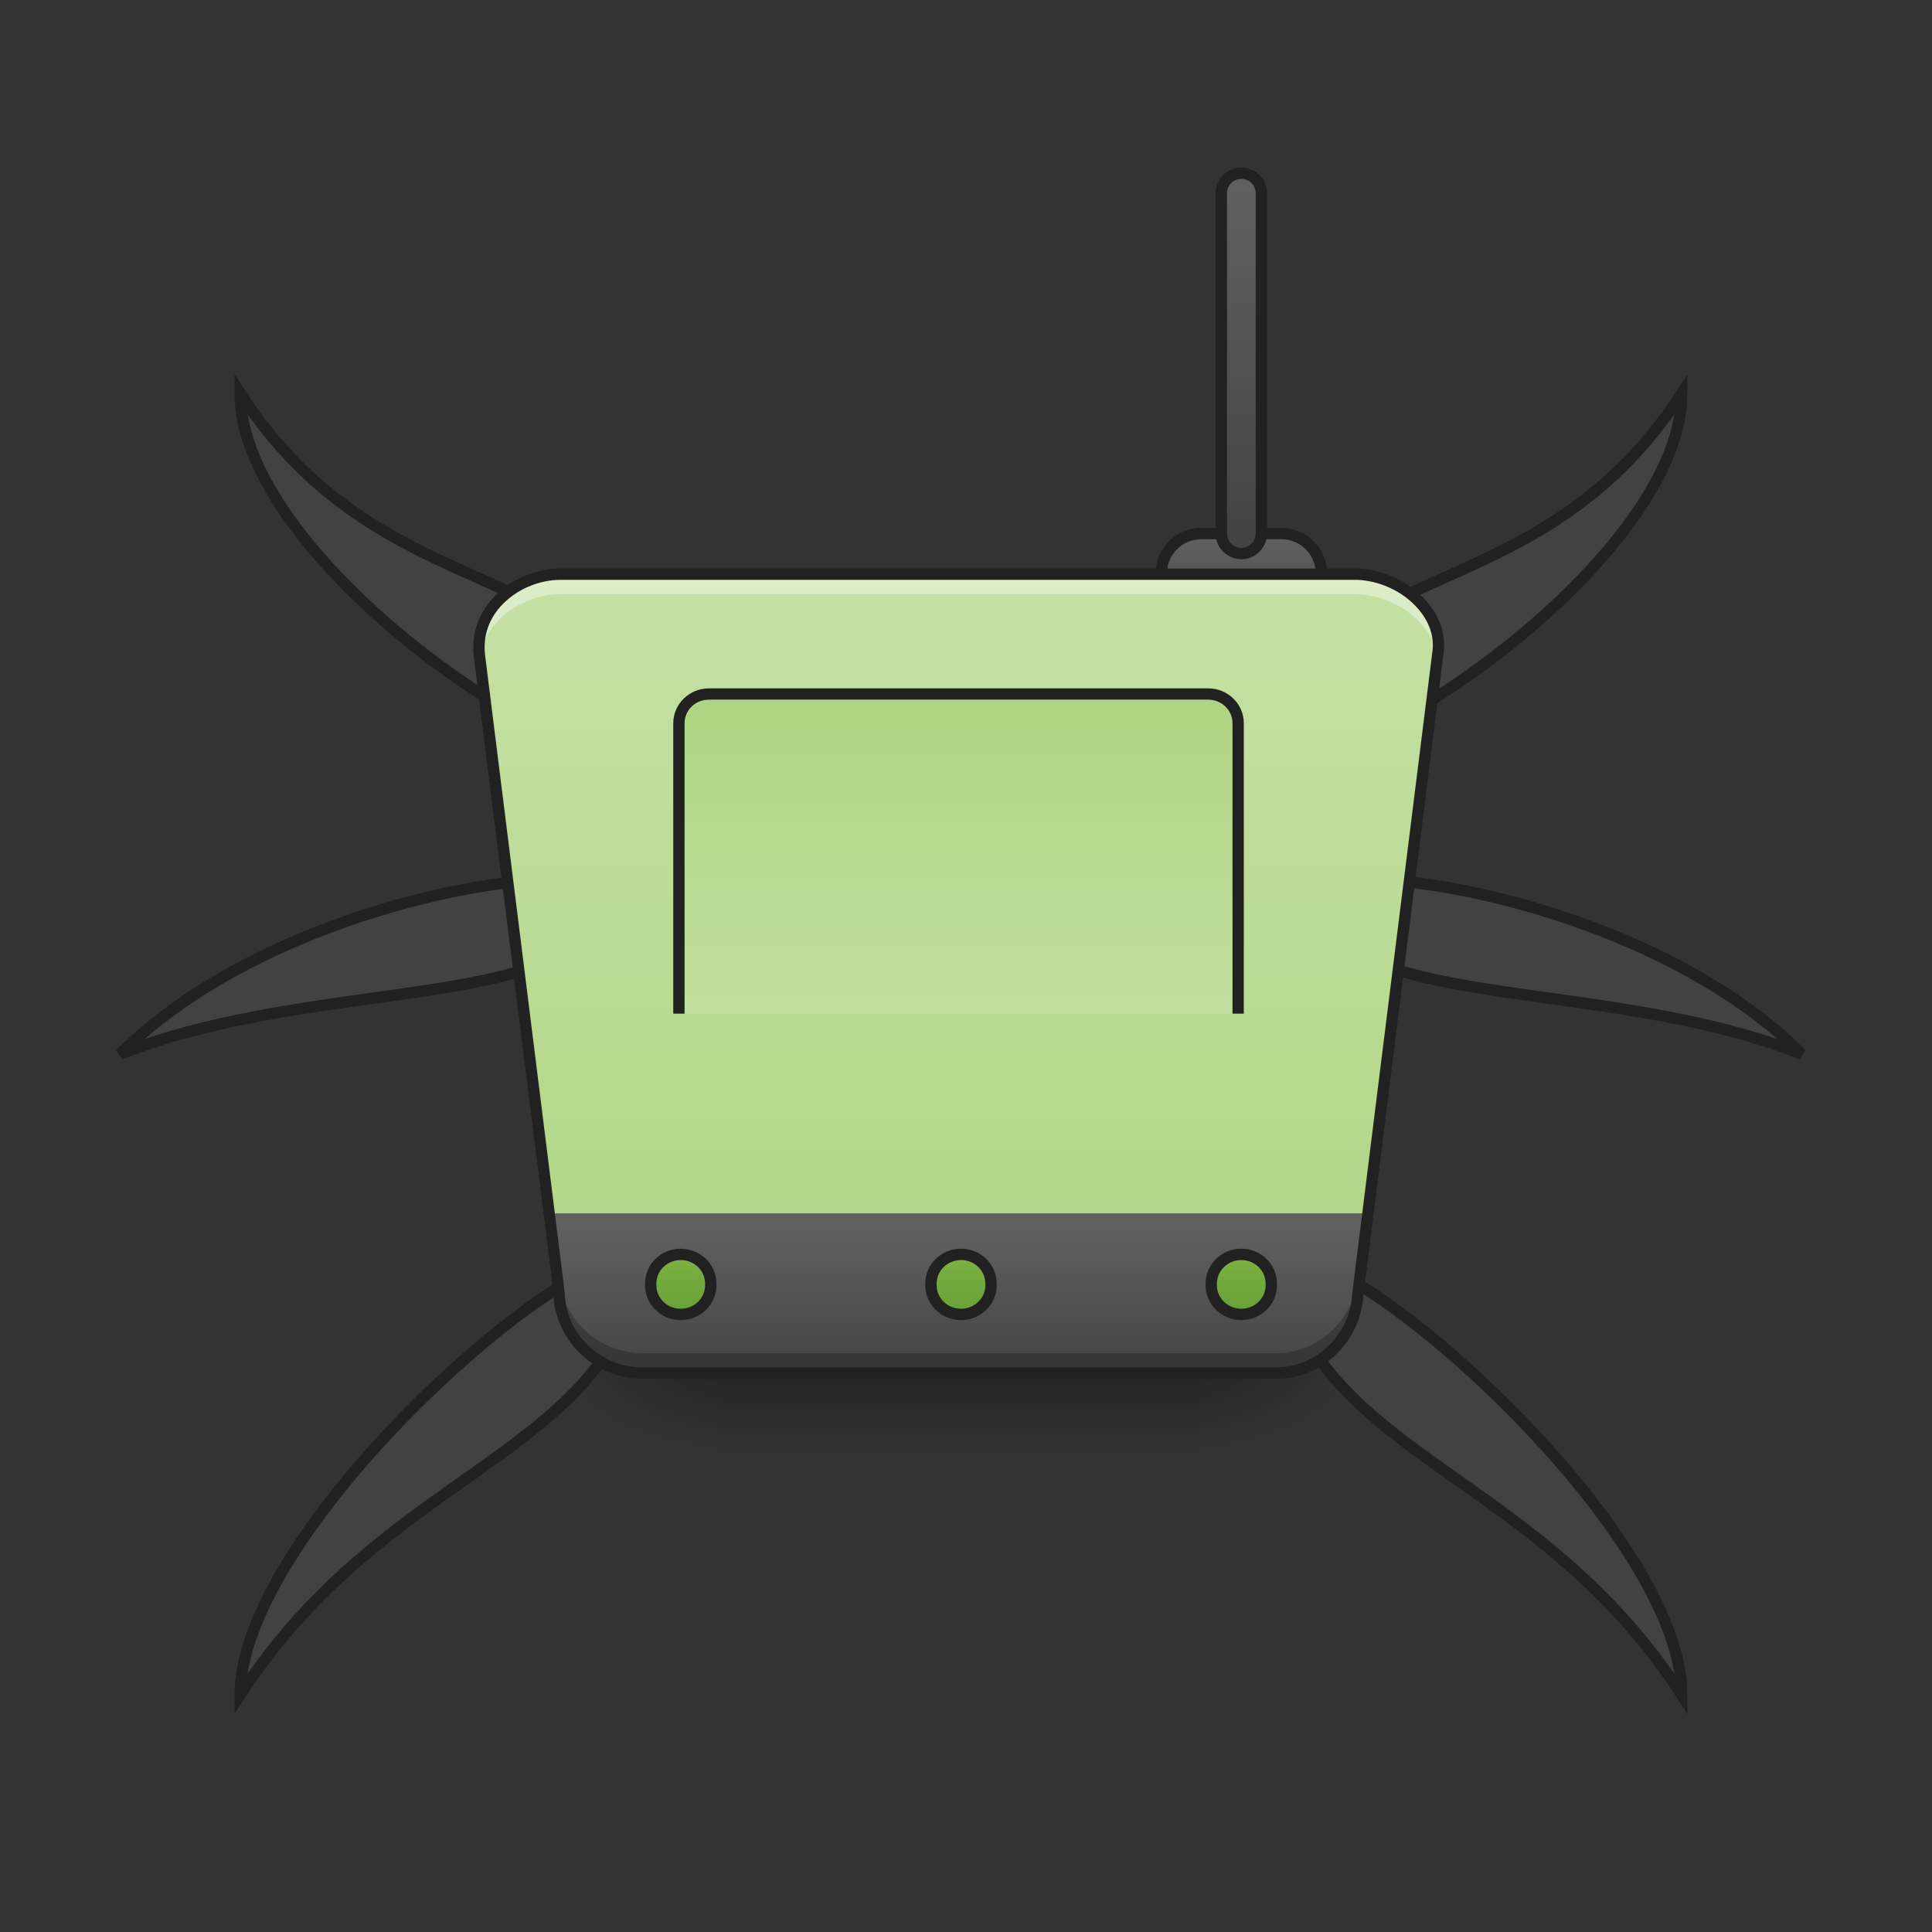<?xml version="1.0" encoding="UTF-8"?>
<svg xmlns="http://www.w3.org/2000/svg" xmlns:xlink="http://www.w3.org/1999/xlink" width="48pt" height="48pt" viewBox="0 0 48 48" version="1.1">
<rect x="0" y="0" width="48" height="48" fill="#333333" stroke="none"/>
<defs>
<linearGradient id="linear0" gradientUnits="userSpaceOnUse" x1="254" y1="233.5" x2="254" y2="254.667" gradientTransform="matrix(0.094,0,0,0.094,-0,12.22)">
<stop offset="0" style="stop-color:rgb(0%,0%,0%);stop-opacity:0.275;"/>
<stop offset="1" style="stop-color:rgb(0%,0%,0%);stop-opacity:0;"/>
</linearGradient>
<radialGradient id="radial0" gradientUnits="userSpaceOnUse" cx="450.909" cy="189.579" fx="450.909" fy="189.579" r="21.167" gradientTransform="matrix(0,-0.117,-0.211,-0,69.265,87.455)">
<stop offset="0" style="stop-color:rgb(0%,0%,0%);stop-opacity:0.314;"/>
<stop offset="0.222" style="stop-color:rgb(0%,0%,0%);stop-opacity:0.275;"/>
<stop offset="1" style="stop-color:rgb(0%,0%,0%);stop-opacity:0;"/>
</radialGradient>
<radialGradient id="radial1" gradientUnits="userSpaceOnUse" cx="450.909" cy="189.579" fx="450.909" fy="189.579" r="21.167" gradientTransform="matrix(-0,0.117,0.211,0,-21.636,-19.229)">
<stop offset="0" style="stop-color:rgb(0%,0%,0%);stop-opacity:0.314;"/>
<stop offset="0.222" style="stop-color:rgb(0%,0%,0%);stop-opacity:0.275;"/>
<stop offset="1" style="stop-color:rgb(0%,0%,0%);stop-opacity:0;"/>
</radialGradient>
<radialGradient id="radial2" gradientUnits="userSpaceOnUse" cx="450.909" cy="189.579" fx="450.909" fy="189.579" r="21.167" gradientTransform="matrix(-0,-0.117,0.211,-0,-21.636,87.455)">
<stop offset="0" style="stop-color:rgb(0%,0%,0%);stop-opacity:0.314;"/>
<stop offset="0.222" style="stop-color:rgb(0%,0%,0%);stop-opacity:0.275;"/>
<stop offset="1" style="stop-color:rgb(0%,0%,0%);stop-opacity:0;"/>
</radialGradient>
<radialGradient id="radial3" gradientUnits="userSpaceOnUse" cx="450.909" cy="189.579" fx="450.909" fy="189.579" r="21.167" gradientTransform="matrix(0,0.117,-0.211,0,69.265,-19.229)">
<stop offset="0" style="stop-color:rgb(0%,0%,0%);stop-opacity:0.314;"/>
<stop offset="0.222" style="stop-color:rgb(0%,0%,0%);stop-opacity:0.275;"/>
<stop offset="1" style="stop-color:rgb(0%,0%,0%);stop-opacity:0;"/>
</radialGradient>
<linearGradient id="linear1" gradientUnits="userSpaceOnUse" x1="328.083" y1="-41.667" x2="328.083" y2="-73.417" gradientTransform="matrix(1,0,0,1,0,0)">
<stop offset="0" style="stop-color:rgb(25.882%,25.882%,25.882%);stop-opacity:1;"/>
<stop offset="1" style="stop-color:rgb(38.039%,38.039%,38.039%);stop-opacity:1;"/>
</linearGradient>
<linearGradient id="linear2" gradientUnits="userSpaceOnUse" x1="254" y1="148.833" x2="254" y2="-62.833" gradientTransform="matrix(0.094,0,0,0.094,0,20.158)">
<stop offset="0" style="stop-color:rgb(68.235%,83.529%,50.588%);stop-opacity:1;"/>
<stop offset="1" style="stop-color:rgb(77.255%,88.235%,64.706%);stop-opacity:1;"/>
</linearGradient>
<linearGradient id="linear3" gradientUnits="userSpaceOnUse" x1="328.083" y1="-68.125" x2="328.083" y2="-168.667" gradientTransform="matrix(1,0,0,1,0,0)">
<stop offset="0" style="stop-color:rgb(25.882%,25.882%,25.882%);stop-opacity:1;"/>
<stop offset="1" style="stop-color:rgb(38.039%,38.039%,38.039%);stop-opacity:1;"/>
</linearGradient>
<linearGradient id="linear4" gradientUnits="userSpaceOnUse" x1="960" y1="1375.118" x2="960" y2="1215.118" gradientTransform="matrix(0.025,0,0,0.025,0,0)">
<stop offset="0" style="stop-color:rgb(25.882%,25.882%,25.882%);stop-opacity:1;"/>
<stop offset="1" style="stop-color:rgb(38.039%,38.039%,38.039%);stop-opacity:1;"/>
</linearGradient>
<linearGradient id="linear5" gradientUnits="userSpaceOnUse" x1="185.208" y1="132.958" x2="185.208" y2="117.083" gradientTransform="matrix(1,0,0,1,-2.646,0)">
<stop offset="0" style="stop-color:rgb(40.784%,62.353%,21.961%);stop-opacity:1;"/>
<stop offset="1" style="stop-color:rgb(48.627%,70.196%,25.882%);stop-opacity:1;"/>
</linearGradient>
<linearGradient id="linear6" gradientUnits="userSpaceOnUse" x1="185.208" y1="132.958" x2="185.208" y2="117.083" gradientTransform="matrix(1,0,0,1,71.438,0)">
<stop offset="0" style="stop-color:rgb(40.784%,62.353%,21.961%);stop-opacity:1;"/>
<stop offset="1" style="stop-color:rgb(48.627%,70.196%,25.882%);stop-opacity:1;"/>
</linearGradient>
<linearGradient id="linear7" gradientUnits="userSpaceOnUse" x1="185.208" y1="132.958" x2="185.208" y2="117.083" gradientTransform="matrix(1,0,0,1,145.521,0)">
<stop offset="0" style="stop-color:rgb(40.784%,62.353%,21.961%);stop-opacity:1;"/>
<stop offset="1" style="stop-color:rgb(48.627%,70.196%,25.882%);stop-opacity:1;"/>
</linearGradient>
<linearGradient id="linear8" gradientUnits="userSpaceOnUse" x1="254" y1="-31.083" x2="254" y2="74.75" gradientTransform="matrix(0.094,0,0,0.094,0,20.158)">
<stop offset="0" style="stop-color:rgb(68.235%,83.529%,50.588%);stop-opacity:1;"/>
<stop offset="1" style="stop-color:rgb(77.255%,88.235%,64.706%);stop-opacity:1;"/>
</linearGradient>
</defs>
<g id="surface1">
<path style=" stroke:none;fill-rule:nonzero;fill:url(#linear0);" d="M 17.859 34.113 L 29.77 34.113 L 29.77 36.098 L 17.859 36.098 Z M 17.859 34.113 "/>
<path style=" stroke:none;fill-rule:nonzero;fill:url(#radial0);" d="M 29.77 34.113 L 33.738 34.113 L 33.738 32.129 L 29.77 32.129 Z M 29.77 34.113 "/>
<path style=" stroke:none;fill-rule:nonzero;fill:url(#radial1);" d="M 17.859 34.113 L 13.891 34.113 L 13.891 36.098 L 17.859 36.098 Z M 17.859 34.113 "/>
<path style=" stroke:none;fill-rule:nonzero;fill:url(#radial2);" d="M 17.859 34.113 L 13.891 34.113 L 13.891 32.129 L 17.859 32.129 Z M 17.859 34.113 "/>
<path style=" stroke:none;fill-rule:nonzero;fill:url(#radial3);" d="M 29.77 34.113 L 33.738 34.113 L 33.738 36.098 L 29.77 36.098 Z M 29.77 34.113 "/>
<path style="fill-rule:nonzero;fill:rgb(25.882%,25.882%,25.882%);fill-opacity:1;stroke-width:3;stroke-linecap:round;stroke-linejoin:miter;stroke:rgb(12.941%,12.941%,12.941%);stroke-opacity:1;stroke-miterlimit:4;" d="M 169.317 122.384 C 158.11 170.755 101.365 174.963 63.494 233.499 C 63.494 185.878 166.734 99.595 169.317 122.384 Z M 169.317 122.384 " transform="matrix(0.094,0,0,0.094,0,20.158)"/>
<path style="fill-rule:nonzero;fill:rgb(25.882%,25.882%,25.882%);fill-opacity:1;stroke-width:3;stroke-linecap:round;stroke-linejoin:miter;stroke:rgb(12.941%,12.941%,12.941%);stroke-opacity:1;stroke-miterlimit:4;" d="M 158.735 21.852 C 158.735 53.599 84.659 43.017 31.747 64.182 C 74.076 21.852 158.735 11.27 158.735 21.852 Z M 158.735 21.852 " transform="matrix(0.094,0,0,0.094,0,20.158)"/>
<path style="fill-rule:nonzero;fill:rgb(25.882%,25.882%,25.882%);fill-opacity:1;stroke-width:3;stroke-linecap:round;stroke-linejoin:miter;stroke:rgb(12.941%,12.941%,12.941%);stroke-opacity:1;stroke-miterlimit:4;" d="M 338.676 122.384 C 349.883 170.755 406.628 174.963 444.499 233.499 C 444.499 185.878 341.259 99.595 338.676 122.384 Z M 338.676 122.384 " transform="matrix(0.094,0,0,0.094,0,20.158)"/>
<path style="fill-rule:nonzero;fill:rgb(25.882%,25.882%,25.882%);fill-opacity:1;stroke-width:3;stroke-linecap:round;stroke-linejoin:miter;stroke:rgb(12.941%,12.941%,12.941%);stroke-opacity:1;stroke-miterlimit:4;" d="M 169.317 -20.519 C 158.11 -68.889 101.365 -51.932 63.494 -110.468 C 63.494 -62.848 166.734 2.271 169.317 -20.519 Z M 169.317 -20.519 " transform="matrix(0.094,0,0,0.094,0,20.158)"/>
<path style="fill-rule:nonzero;fill:rgb(25.882%,25.882%,25.882%);fill-opacity:1;stroke-width:3;stroke-linecap:round;stroke-linejoin:miter;stroke:rgb(12.941%,12.941%,12.941%);stroke-opacity:1;stroke-miterlimit:4;" d="M 338.676 -20.519 C 349.883 -68.889 406.628 -51.932 444.499 -110.468 C 444.499 -62.848 341.259 2.271 338.676 -20.519 Z M 338.676 -20.519 " transform="matrix(0.094,0,0,0.094,0,20.158)"/>
<path style="fill-rule:nonzero;fill:rgb(25.882%,25.882%,25.882%);fill-opacity:1;stroke-width:3;stroke-linecap:round;stroke-linejoin:miter;stroke:rgb(12.941%,12.941%,12.941%);stroke-opacity:1;stroke-miterlimit:4;" d="M 349.258 21.852 C 349.258 53.599 423.335 43.017 476.246 64.182 C 433.917 21.852 349.258 11.27 349.258 21.852 Z M 349.258 21.852 " transform="matrix(0.094,0,0,0.094,0,20.158)"/>
<path style="fill-rule:nonzero;fill:url(#linear1);stroke-width:3;stroke-linecap:round;stroke-linejoin:miter;stroke:rgb(12.941%,12.941%,12.941%);stroke-opacity:1;stroke-miterlimit:4;" d="M 317.511 -73.43 L 338.676 -73.43 C 344.509 -73.43 349.258 -68.681 349.258 -62.848 L 349.258 -52.266 C 349.258 -46.391 344.509 -41.683 338.676 -41.683 L 317.511 -41.683 C 311.637 -41.683 306.929 -46.391 306.929 -52.266 L 306.929 -62.848 C 306.929 -68.681 311.637 -73.43 317.511 -73.43 Z M 317.511 -73.43 " transform="matrix(0.094,0,0,0.094,0,20.158)"/>
<path style=" stroke:none;fill-rule:nonzero;fill:url(#linear2);" d="M 13.891 14.266 L 33.738 14.266 C 34.844 14.312 35.891 15.23 35.723 16.25 L 33.738 32.129 C 33.684 33.262 32.762 34.098 31.754 34.113 L 15.875 34.113 C 14.742 34.059 13.906 33.137 13.891 32.129 L 11.906 16.25 C 11.797 15.066 12.895 14.281 13.891 14.266 Z M 13.891 14.266 "/>
<path style="fill-rule:nonzero;fill:url(#linear3);stroke-width:3;stroke-linecap:round;stroke-linejoin:miter;stroke:rgb(12.941%,12.941%,12.941%);stroke-opacity:1;stroke-miterlimit:4;" d="M 328.094 -168.671 C 331.01 -168.671 333.385 -166.296 333.385 -163.38 L 333.385 -73.43 C 333.385 -70.514 331.01 -68.139 328.094 -68.139 C 325.177 -68.139 322.803 -70.514 322.803 -73.43 L 322.803 -163.38 C 322.803 -166.296 325.177 -168.671 328.094 -168.671 Z M 328.094 -168.671 " transform="matrix(0.094,0,0,0.094,0,20.158)"/>
<path style=" stroke:none;fill-rule:nonzero;fill:url(#linear4);" d="M 13.645 30.145 L 13.891 32.129 C 13.906 33.137 14.742 34.059 15.875 34.113 L 31.754 34.113 C 32.762 34.098 33.684 33.262 33.738 32.129 L 33.984 30.145 Z M 13.645 30.145 "/>
<path style="fill-rule:nonzero;fill:url(#linear5);stroke-width:3;stroke-linecap:round;stroke-linejoin:miter;stroke:rgb(12.941%,12.941%,12.941%);stroke-opacity:1;stroke-miterlimit:4;" d="M 179.899 117.093 C 184.316 117.093 187.857 120.551 187.857 124.801 L 187.857 125.259 C 187.857 129.509 184.316 132.967 179.899 132.967 C 175.525 132.967 171.984 129.509 171.984 125.259 L 171.984 124.801 C 171.984 120.551 175.525 117.093 179.899 117.093 Z M 179.899 117.093 " transform="matrix(0.094,0,0,0.094,0,20.158)"/>
<path style="fill-rule:nonzero;fill:url(#linear6);stroke-width:3;stroke-linecap:round;stroke-linejoin:miter;stroke:rgb(12.941%,12.941%,12.941%);stroke-opacity:1;stroke-miterlimit:4;" d="M 254.017 117.093 C 258.392 117.093 261.933 120.551 261.933 124.801 L 261.933 125.259 C 261.933 129.509 258.392 132.967 254.017 132.967 C 249.601 132.967 246.06 129.509 246.06 125.259 L 246.06 124.801 C 246.06 120.551 249.601 117.093 254.017 117.093 Z M 254.017 117.093 " transform="matrix(0.094,0,0,0.094,0,20.158)"/>
<path style="fill-rule:nonzero;fill:url(#linear7);stroke-width:3;stroke-linecap:round;stroke-linejoin:miter;stroke:rgb(12.941%,12.941%,12.941%);stroke-opacity:1;stroke-miterlimit:4;" d="M 328.094 117.093 C 332.468 117.093 336.01 120.551 336.01 124.801 L 336.01 125.259 C 336.01 129.509 332.468 132.967 328.094 132.967 C 323.719 132.967 320.136 129.509 320.136 125.259 L 320.136 124.801 C 320.136 120.551 323.719 117.093 328.094 117.093 Z M 328.094 117.093 " transform="matrix(0.094,0,0,0.094,0,20.158)"/>
<path style=" stroke:none;fill-rule:nonzero;fill:rgb(100%,100%,100%);fill-opacity:0.392;" d="M 13.891 14.266 C 12.895 14.281 11.797 15.066 11.906 16.25 L 11.918 16.336 C 12.059 15.383 13.016 14.777 13.891 14.762 L 33.738 14.762 C 34.672 14.805 35.566 15.465 35.719 16.285 L 35.723 16.25 C 35.891 15.23 34.844 14.312 33.738 14.266 Z M 13.891 14.266 "/>
<path style=" stroke:none;fill-rule:nonzero;fill:rgb(0%,0%,0%);fill-opacity:0.235;" d="M 35.719 15.789 L 33.738 31.633 C 33.684 32.766 32.762 33.602 31.754 33.617 L 15.875 33.617 C 14.742 33.562 13.906 32.641 13.891 31.633 L 11.918 15.84 C 11.898 15.969 11.895 16.109 11.906 16.25 L 13.891 32.129 C 13.906 33.137 14.742 34.059 15.875 34.113 L 31.754 34.113 C 32.762 34.098 33.684 33.262 33.738 32.129 L 35.723 16.25 C 35.75 16.094 35.746 15.941 35.719 15.789 Z M 35.719 15.789 "/>
<path style=" stroke:none;fill-rule:nonzero;fill:rgb(12.941%,12.941%,12.941%);fill-opacity:1;" d="M 13.891 14.125 C 13.355 14.133 12.801 14.344 12.391 14.715 C 11.977 15.086 11.707 15.625 11.766 16.266 L 13.754 32.145 L 13.75 32.129 C 13.77 33.215 14.66 34.195 15.871 34.254 L 31.754 34.254 C 32.84 34.238 33.82 33.344 33.879 32.137 L 33.879 32.145 L 35.859 16.273 C 35.953 15.711 35.711 15.18 35.305 14.793 C 34.898 14.406 34.332 14.152 33.742 14.125 Z M 13.895 14.406 L 33.73 14.406 C 34.246 14.43 34.758 14.656 35.109 14.996 C 35.465 15.336 35.66 15.773 35.582 16.23 L 33.598 32.117 L 33.598 32.121 C 33.547 33.184 32.684 33.957 31.75 33.973 L 15.883 33.973 C 14.82 33.922 14.047 33.059 14.031 32.125 L 14.031 32.117 L 12.047 16.238 C 11.996 15.691 12.219 15.246 12.578 14.926 C 12.934 14.602 13.43 14.414 13.895 14.406 Z M 13.895 14.406 "/>
<path style=" stroke:none;fill-rule:nonzero;fill:url(#linear8);" d="M 17.613 17.242 C 17.199 17.242 16.867 17.566 16.867 17.969 L 16.867 25.184 L 30.762 25.184 L 30.762 17.969 C 30.762 17.566 30.43 17.242 30.016 17.242 Z M 17.613 17.242 "/>
<path style=" stroke:none;fill-rule:nonzero;fill:rgb(12.941%,12.941%,12.941%);fill-opacity:1;" d="M 17.613 17.102 C 17.129 17.102 16.727 17.488 16.727 17.969 L 16.727 25.184 L 17.008 25.184 L 17.008 17.969 C 17.008 17.645 17.273 17.383 17.613 17.383 L 30.016 17.383 C 30.355 17.383 30.621 17.645 30.621 17.969 L 30.621 25.184 L 30.902 25.184 L 30.902 17.969 C 30.902 17.488 30.504 17.102 30.016 17.102 Z M 17.613 17.102 "/>
</g>
</svg>
